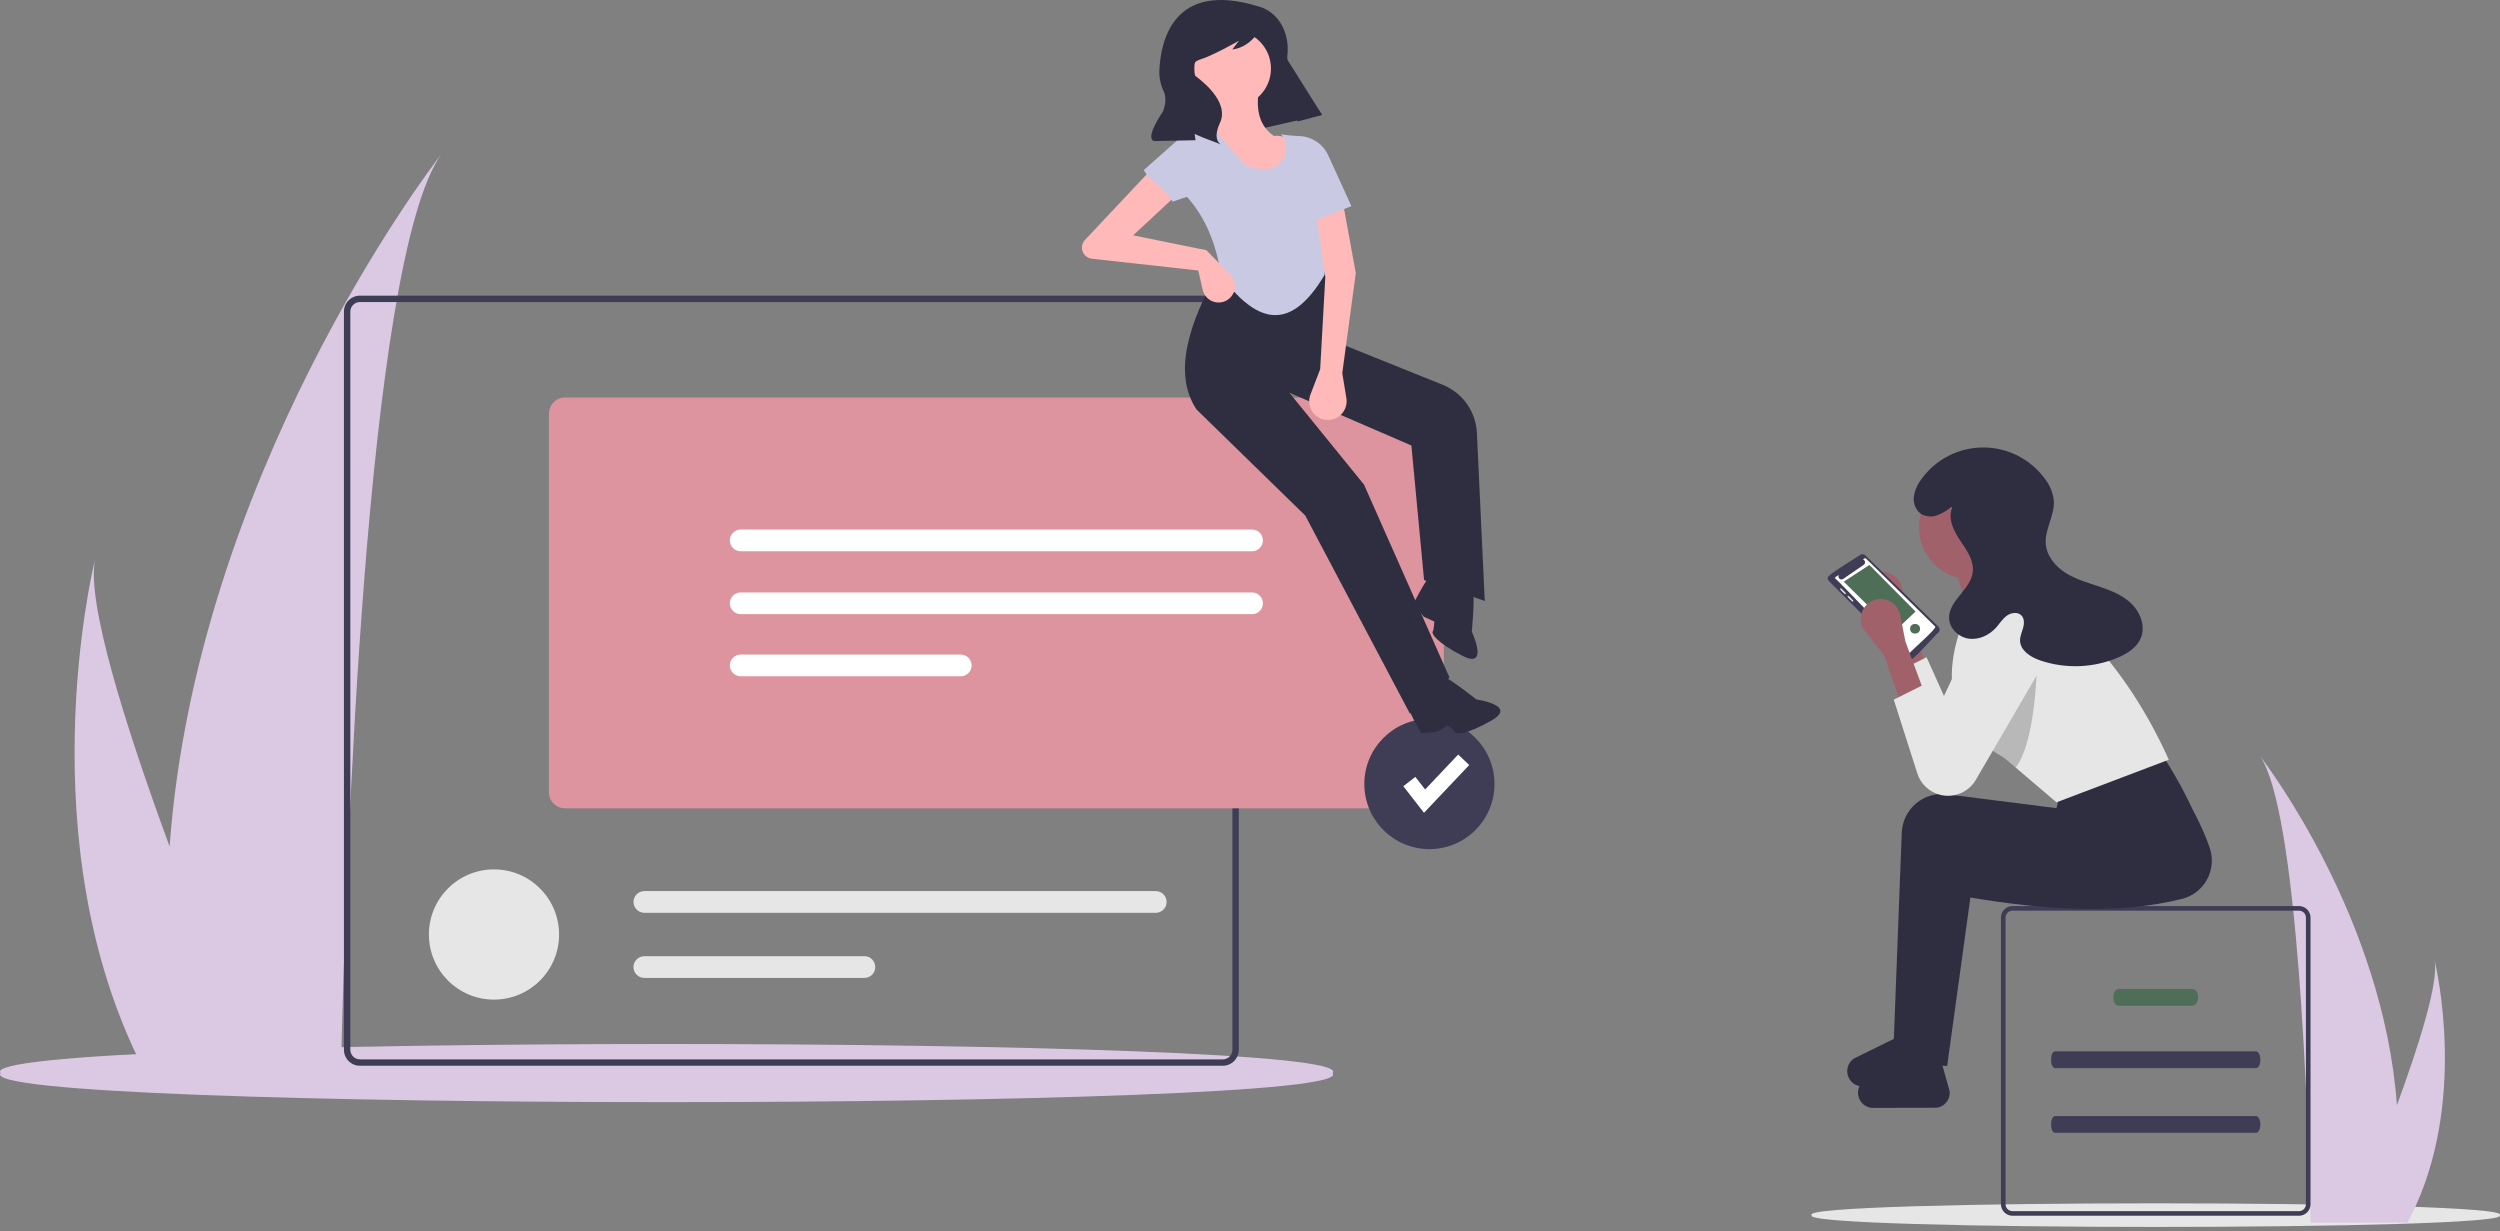 <svg width="540" height="266" viewBox="0 0 540 266" fill="none" xmlns="http://www.w3.org/2000/svg">
<rect x="0" y="0" width="540" height="266" fill="#808080" stroke="none"/>
<g clip-path="url(#clip0)">
<path d="M539.933 262.469C543.68 265.868 387.584 265.868 391.342 262.468C387.596 259.07 543.691 259.07 539.933 262.469Z" fill="#E6E6E6"/>
<path d="M488.121 163.253C496.382 174.935 498.565 241.422 499.051 262.735C499.064 263.215 499.076 263.67 499.082 264.101H519.994C520.25 263.645 520.487 263.196 520.711 262.735C533.107 238.26 526.229 208.915 525.868 207.43C526.809 212.096 522.551 225.618 517.737 238.716C514.801 198.443 489.692 165.286 488.121 163.253Z" fill="#DBC9E4"/>
<path d="M95.324 33.298C78.952 56.448 74.627 188.206 73.664 230.44C73.639 231.392 73.614 232.294 73.602 233.147H32.16C31.654 232.245 31.184 231.355 30.739 230.44C6.176 181.94 19.805 123.786 20.521 120.844C18.655 130.089 27.094 156.886 36.633 182.842C42.453 103.033 92.21 37.327 95.324 33.298Z" fill="#DBC9E4"/>
<path d="M287.837 231.784C295.092 240.155 -7.147 240.155 0.129 231.782C-7.125 223.412 295.114 223.412 287.837 231.784Z" fill="#DBC9E4"/>
<path d="M443.911 227.094C442.75 227.094 442.726 230.713 443.911 230.713H487.308C487.817 230.73 488.235 229.933 488.244 228.934C488.253 227.913 487.827 227.076 487.308 227.094H443.911Z" fill="#3F3D56"/>
<path d="M457.614 213.615C456.107 213.615 456.098 217.234 457.615 217.234H473.59C474.245 217.25 474.784 216.453 474.794 215.454C474.807 214.434 474.258 213.596 473.59 213.615H457.614Z" fill="#4E6E58"/>
<path d="M443.911 241.073C442.75 241.073 442.726 244.692 443.911 244.692H487.308C487.817 244.708 488.235 243.912 488.244 242.912C488.253 241.892 487.827 241.055 487.308 241.073H443.911Z" fill="#3F3D56"/>
<path d="M496.58 195.704H434.695C434.033 195.704 433.399 195.967 432.931 196.435C432.463 196.903 432.2 197.538 432.2 198.2V260.106C432.2 260.768 432.463 261.403 432.931 261.871C433.399 262.339 434.033 262.602 434.695 262.603H496.58C497.242 262.602 497.877 262.339 498.345 261.871C498.813 261.403 499.076 260.768 499.076 260.106V198.2C499.076 197.538 498.813 196.903 498.345 196.435C497.877 195.967 497.242 195.704 496.58 195.704V195.704ZM498.078 260.106C498.077 260.503 497.918 260.884 497.638 261.164C497.357 261.445 496.977 261.603 496.58 261.604H434.695C434.298 261.603 433.918 261.445 433.638 261.164C433.357 260.884 433.199 260.503 433.198 260.106V198.2C433.199 197.803 433.357 197.423 433.638 197.142C433.918 196.862 434.298 196.704 434.695 196.702H496.58C496.977 196.704 497.357 196.862 497.638 197.142C497.918 197.423 498.077 197.803 498.078 198.2V260.106Z" fill="#3F3D56"/>
<path d="M411.115 146.564L416.135 144.053L411.951 132.753L410.849 127.055C410.706 126.314 410.371 125.625 409.877 125.054C409.384 124.484 408.75 124.053 408.038 123.805C407.326 123.557 406.562 123.5 405.821 123.639C405.08 123.779 404.389 124.111 403.817 124.602V124.602C402.969 125.329 402.436 126.358 402.331 127.47C402.227 128.583 402.559 129.693 403.256 130.565L407.349 135.683L411.115 146.564Z" fill="#A0616A"/>
<path d="M409.439 145.309L410.365 148.208L414.521 161.232C414.928 162.509 415.694 163.641 416.728 164.493C417.762 165.345 419.02 165.88 420.351 166.035C421.682 166.19 423.029 165.957 424.23 165.365C425.432 164.773 426.438 163.846 427.126 162.697L440.597 139.601C440.813 139.241 440.997 138.863 441.147 138.471C441.798 136.762 441.766 134.868 441.057 133.182C440.347 131.496 439.016 130.148 437.34 129.419C435.663 128.689 433.77 128.634 432.053 129.264C430.337 129.895 428.93 131.163 428.124 132.804L419.899 150.332L416.136 141.962L409.439 145.309Z" fill="#E6E6E6"/>
<path d="M411.379 229.438L420.583 230.275L425.604 193.864C442.153 196.649 457.765 197.541 471.27 194.172C472.411 193.891 473.482 193.378 474.415 192.663C475.348 191.949 476.124 191.049 476.693 190.021C477.262 188.992 477.612 187.857 477.722 186.686C477.831 185.516 477.698 184.336 477.33 183.219C475.714 178.394 472.866 173.223 469.533 167.916L447.359 175.868L446.522 179.216L422.871 176.221C421.677 176.07 420.464 176.169 419.31 176.512C418.156 176.854 417.086 177.434 416.167 178.212C415.249 178.991 414.503 179.953 413.976 181.035C413.449 182.118 413.153 183.299 413.107 184.502L411.379 229.438Z" fill="#2F2E41"/>
<path d="M401.355 236.493C401.267 235.87 401.358 235.235 401.619 234.663C401.88 234.09 402.3 233.605 402.828 233.264L412.276 228.625L419.4 229.525L421.082 235.558C421.153 235.988 421.136 236.428 421.032 236.851C420.928 237.274 420.739 237.671 420.476 238.019C420.213 238.366 419.883 238.657 419.504 238.872C419.126 239.088 418.707 239.224 418.274 239.273L404.982 239.302C404.131 239.398 403.276 239.158 402.599 238.634C401.922 238.109 401.476 237.341 401.355 236.493V236.493Z" fill="#2F2E41"/>
<path d="M409.054 224.783L418.258 225.62L423.278 189.209C439.828 191.994 455.44 192.886 468.945 189.517C470.086 189.236 471.156 188.722 472.09 188.008C473.023 187.293 473.798 186.394 474.367 185.365C474.937 184.337 475.287 183.201 475.397 182.031C475.506 180.861 475.373 179.68 475.005 178.564C473.388 173.739 470.541 168.568 467.208 163.261L445.034 171.212L444.197 174.561L420.546 171.566C419.352 171.414 418.139 171.513 416.985 171.856C415.831 172.199 414.76 172.778 413.842 173.557C412.924 174.336 412.178 175.297 411.651 176.38C411.124 177.463 410.828 178.644 410.781 179.847L409.054 224.783Z" fill="#2F2E41"/>
<path d="M399.03 231.838C398.941 231.215 399.033 230.58 399.294 230.007C399.555 229.435 399.975 228.95 400.503 228.608L409.951 223.97L417.075 224.87L418.757 230.903C418.828 231.333 418.811 231.772 418.707 232.195C418.603 232.618 418.413 233.016 418.151 233.363C417.888 233.711 417.557 234.001 417.179 234.217C416.8 234.433 416.382 234.569 415.949 234.618L402.657 234.647C401.806 234.743 400.951 234.503 400.274 233.978C399.597 233.454 399.15 232.686 399.03 231.838Z" fill="#2F2E41"/>
<path d="M425.789 125.176C432.027 125.176 437.085 120.116 437.085 113.876C437.085 107.635 432.027 102.576 425.789 102.576C419.55 102.576 414.493 107.635 414.493 113.876C414.493 120.116 419.55 125.176 425.789 125.176Z" fill="#A0616A"/>
<path d="M426.207 136.894L439.176 135.22L434.156 119.735H421.604L426.207 136.894Z" fill="#A0616A"/>
<path d="M422.677 152.508C423.335 154.336 424.289 156.043 425.5 157.561C427.227 159.681 429.302 161.491 431.635 162.915C432.042 163.179 432.464 163.431 432.9 163.679L435.392 165.803L444.196 173.303L468.462 164.097C463.11 152.199 456.432 142.794 448.78 135.218C447.191 132.886 444.924 131.096 442.287 130.092C439.649 129.088 436.767 128.916 434.029 129.6L424.951 131.871C421.721 139.495 420.521 146.506 422.677 152.508Z" fill="#E6E6E6"/>
<path d="M402.911 119.948C402.769 119.808 402.584 119.721 402.386 119.702C402.188 119.682 401.989 119.731 401.823 119.841C401.601 120.075 394.334 124.383 394.79 124.81C394.776 124.94 394.792 125.071 394.835 125.193C394.879 125.316 394.95 125.428 395.042 125.519L411.932 142.342C412.014 142.423 412.112 142.488 412.219 142.532C412.326 142.576 412.441 142.597 412.557 142.596C412.897 143.031 418.432 136.72 418.712 136.599C418.872 136.433 418.96 136.21 418.956 135.979C418.953 135.748 418.859 135.528 418.694 135.367L402.911 119.948Z" fill="#3F3D56"/>
<path d="M396.49 124.631L397.177 124.192C397.109 124.321 397.085 124.47 397.11 124.614C397.135 124.758 397.207 124.89 397.315 124.988C397.423 125.087 397.561 125.147 397.707 125.158C397.852 125.17 397.998 125.133 398.12 125.052L402.568 121.994C402.667 121.923 402.745 121.827 402.793 121.714C402.841 121.602 402.857 121.479 402.839 121.358C402.821 121.238 402.77 121.124 402.692 121.031C402.613 120.938 402.51 120.868 402.395 120.83C402.571 120.77 402.855 120.412 403.046 120.637L418.009 135.346C418.542 135.606 412.572 140.78 412.569 140.984C412.123 141.48 396.776 125.012 396.449 125C396.424 124.975 396.405 124.944 396.393 124.911C396.382 124.877 396.377 124.841 396.381 124.806C396.385 124.77 396.397 124.736 396.416 124.706C396.435 124.676 396.46 124.65 396.49 124.631V124.631Z" fill="white"/>
<path d="M413.759 132.098L409.169 136.427L398.251 125.637L403.792 122.029L413.759 132.098Z" fill="#4E6E58"/>
<path d="M398.676 128.3C398.937 128.109 397.771 127.26 397.721 127.12C397.691 127.091 397.651 127.075 397.609 127.075C397.567 127.075 397.527 127.091 397.497 127.12C397.236 127.311 398.401 128.16 398.451 128.3C398.481 128.329 398.522 128.345 398.564 128.345C398.605 128.345 398.646 128.329 398.676 128.3V128.3Z" fill="#E6E6E6"/>
<path d="M400.284 129.684C400.141 129.631 399.299 128.471 399.105 128.729C398.844 128.92 400.009 129.769 400.06 129.909C400.203 130.056 400.432 129.828 400.284 129.684Z" fill="#E6E6E6"/>
<path d="M412.581 135.814C412.56 137.206 414.746 137.206 414.725 135.814C414.745 134.423 412.56 134.422 412.581 135.814Z" fill="#4E6E58"/>
<path opacity="0.2" d="M425.5 157.561C427.227 159.681 429.302 161.491 431.636 162.915C432.042 163.179 432.464 163.431 432.9 163.679L435.392 165.803C440.338 159.301 440.059 139.544 440.059 139.544L432.532 140.297L425.5 157.561Z" fill="black"/>
<path d="M410.727 152.379L415.747 149.868L411.564 138.568L410.461 132.869C410.318 132.129 409.983 131.439 409.49 130.869C408.996 130.299 408.362 129.868 407.65 129.62C406.939 129.371 406.174 129.314 405.433 129.454C404.692 129.594 404.001 129.926 403.429 130.417V130.417C402.581 131.144 402.048 132.172 401.944 133.285C401.839 134.397 402.171 135.507 402.869 136.38L406.962 141.498L410.727 152.379Z" fill="#A0616A"/>
<path d="M415.748 147.775L409.054 151.124L414.134 167.046C414.499 168.19 415.153 169.22 416.032 170.036C416.912 170.852 417.987 171.427 419.155 171.705V171.705C420.594 172.048 422.105 171.923 423.468 171.349C424.832 170.775 425.978 169.781 426.739 168.512L440.209 145.415C441.164 143.823 441.459 141.922 441.031 140.116C440.602 138.31 439.485 136.743 437.918 135.75V135.75C437.074 135.216 436.128 134.865 435.141 134.721C434.154 134.577 433.147 134.642 432.186 134.913C431.226 135.184 430.333 135.654 429.566 136.292C428.799 136.931 428.175 137.724 427.735 138.62L419.513 156.146L415.748 147.775Z" fill="#E6E6E6"/>
<path d="M421.537 109.474C420.616 110.242 419.577 110.856 418.46 111.291C417.9 111.504 417.299 111.592 416.701 111.549C416.103 111.506 415.521 111.333 414.997 111.042C414.422 110.629 413.969 110.069 413.685 109.421C413.401 108.772 413.296 108.06 413.381 107.357C413.572 105.951 414.137 104.622 415.016 103.508C416.533 101.398 418.526 99.677 420.834 98.486C423.143 97.294 425.7 96.665 428.297 96.651C430.895 96.636 433.459 97.237 435.78 98.403C438.101 99.569 440.114 101.268 441.653 103.361C442.775 104.762 443.465 106.46 443.639 108.247C443.801 111.386 441.653 114.317 441.883 117.452C442.077 120.103 443.98 122.375 446.233 123.784C448.486 125.194 451.09 125.909 453.61 126.756C456.129 127.602 458.677 128.647 460.542 130.542C462.406 132.436 463.435 135.376 462.411 137.83C461.57 139.846 459.572 141.128 457.568 141.996C452.194 144.298 446.158 144.525 440.627 142.632C438.588 141.925 436.361 140.51 436.33 138.351C436.317 137.415 436.738 136.535 436.991 135.633C437.244 134.731 437.292 133.655 436.657 132.966C435.869 132.111 434.414 132.308 433.473 132.989C432.532 133.671 431.921 134.705 431.144 135.569C429.67 137.21 427.435 138.259 425.251 137.95C423.067 137.641 421.093 135.78 421.003 133.575C420.848 129.788 425.591 127.416 426.107 123.661C426.451 121.153 424.819 118.859 423.404 116.759C421.99 114.66 420.674 112.03 421.665 109.7" fill="#2F2E41"/>
<path d="M264.127 230.204H77.742C76.826 230.203 75.949 229.839 75.302 229.191C74.655 228.544 74.291 227.666 74.29 226.751V67.313C74.291 66.397 74.655 65.52 75.302 64.873C75.949 64.225 76.826 63.861 77.742 63.86H264.127C265.042 63.861 265.92 64.225 266.567 64.873C267.214 65.52 267.578 66.397 267.579 67.313V226.751C267.578 227.666 267.214 228.544 266.567 229.191C265.92 229.839 265.042 230.203 264.127 230.204V230.204ZM77.742 65.241C77.193 65.242 76.666 65.46 76.278 65.849C75.89 66.237 75.671 66.764 75.671 67.313V226.751C75.671 227.3 75.89 227.827 76.278 228.215C76.666 228.604 77.193 228.822 77.742 228.823H264.127C264.676 228.822 265.203 228.604 265.591 228.215C265.979 227.827 266.198 227.3 266.198 226.751V67.313C266.198 66.764 265.979 66.237 265.591 65.849C265.203 65.46 264.676 65.242 264.127 65.241H77.742Z" fill="#3F3D56"/>
<path d="M106.702 215.916C114.468 215.916 120.762 209.619 120.762 201.852C120.762 194.084 114.468 187.787 106.702 187.787C98.937 187.787 92.643 194.084 92.643 201.852C92.643 209.619 98.937 215.916 106.702 215.916Z" fill="#E6E6E6"/>
<path d="M139.174 192.475C138.553 192.476 137.958 192.723 137.519 193.163C137.08 193.602 136.834 194.198 136.834 194.819C136.834 195.44 137.08 196.036 137.519 196.476C137.958 196.915 138.553 197.162 139.174 197.163H249.645C250.266 197.163 250.862 196.916 251.302 196.477C251.741 196.037 251.988 195.441 251.988 194.819C251.988 194.198 251.741 193.601 251.302 193.162C250.862 192.722 250.266 192.475 249.645 192.475H139.174Z" fill="#E6E6E6"/>
<path d="M139.174 206.54C138.552 206.54 137.956 206.787 137.517 207.226C137.077 207.666 136.831 208.262 136.831 208.884C136.831 209.505 137.077 210.102 137.517 210.541C137.956 210.981 138.552 211.228 139.174 211.228H186.71C187.018 211.228 187.323 211.168 187.608 211.05C187.892 210.933 188.151 210.76 188.369 210.542C188.587 210.325 188.76 210.066 188.878 209.782C188.996 209.497 189.056 209.192 189.056 208.884C189.056 208.576 188.996 208.27 188.878 207.986C188.76 207.701 188.587 207.443 188.369 207.225C188.151 207.007 187.892 206.835 187.608 206.717C187.323 206.599 187.018 206.539 186.71 206.54H139.174Z" fill="#E6E6E6"/>
<path d="M308.41 174.594H122.025C121.11 174.593 120.232 174.228 119.585 173.581C118.938 172.934 118.574 172.056 118.573 171.141V89.317C118.574 88.402 118.938 87.525 119.585 86.877C120.232 86.23 121.11 85.866 122.025 85.865H308.41C309.326 85.866 310.203 86.23 310.85 86.877C311.497 87.525 311.861 88.402 311.862 89.317V171.141C311.861 172.056 311.497 172.934 310.85 173.581C310.203 174.228 309.326 174.593 308.41 174.594Z" fill="#DD949F"/>
<path d="M159.982 114.385C159.361 114.386 158.766 114.633 158.327 115.073C157.889 115.512 157.642 116.108 157.642 116.729C157.642 117.35 157.889 117.946 158.327 118.385C158.766 118.825 159.361 119.072 159.982 119.073H270.453C271.074 119.072 271.669 118.825 272.108 118.385C272.546 117.946 272.793 117.35 272.793 116.729C272.793 116.108 272.546 115.512 272.108 115.073C271.669 114.633 271.074 114.386 270.453 114.385H159.982Z" fill="white"/>
<path d="M159.982 127.968C159.361 127.968 158.766 128.216 158.327 128.655C157.889 129.095 157.642 129.691 157.642 130.312C157.642 130.933 157.889 131.528 158.327 131.968C158.766 132.407 159.361 132.655 159.982 132.656H270.453C271.074 132.655 271.669 132.407 272.108 131.968C272.546 131.528 272.793 130.933 272.793 130.312C272.793 129.691 272.546 129.095 272.108 128.655C271.669 128.216 271.074 127.968 270.453 127.968H159.982Z" fill="white"/>
<path d="M159.982 141.385C159.361 141.386 158.766 141.634 158.327 142.073C157.889 142.513 157.642 143.108 157.642 143.729C157.642 144.351 157.889 144.946 158.327 145.386C158.766 145.825 159.361 146.073 159.982 146.074H207.518C207.826 146.074 208.131 146.014 208.416 145.896C208.7 145.779 208.959 145.606 209.177 145.388C209.395 145.171 209.568 144.912 209.686 144.627C209.804 144.343 209.865 144.038 209.865 143.729C209.865 143.421 209.804 143.116 209.686 142.832C209.568 142.547 209.395 142.288 209.177 142.071C208.959 141.853 208.7 141.68 208.416 141.563C208.131 141.445 207.826 141.385 207.518 141.385H159.982Z" fill="white"/>
<path d="M308.753 183.411C316.518 183.411 322.813 177.114 322.813 169.346C322.813 161.578 316.518 155.281 308.753 155.281C300.988 155.281 294.693 161.578 294.693 169.346C294.693 177.114 300.988 183.411 308.753 183.411Z" fill="#3F3D56"/>
<path d="M307.581 175.565L303.119 169.826L305.714 167.806L307.827 170.524L314.965 162.986L317.352 165.249L307.581 175.565Z" fill="white"/>
<path d="M285.551 24.788L262.704 30.018L253.051 11.806L272.587 4.176L285.551 24.788Z" fill="#2F2E41"/>
<path d="M304.536 154.136L313.098 146.353L294.632 104.686L278.497 84.818L304.859 96.232L307.602 125.295L320.711 129.807L319.012 93.519C318.906 91.256 318.152 89.072 316.841 87.225C315.529 85.378 313.714 83.948 311.613 83.103L289.984 74.412L286.112 58.152L263.533 57.829C256.517 70.041 253.381 80.79 258.445 88.445L281.939 111.366L304.536 154.136Z" fill="#2F2E41"/>
<path d="M308.526 148.803C308.526 148.803 309.743 145.165 311.651 146.003C313.559 146.84 318.903 151.083 318.903 151.083C318.903 151.083 327.829 152.346 322.238 155.581C316.647 158.817 314.46 158.616 314.282 158.158C314.104 157.7 312.653 156.684 312.653 156.684L310.544 158.035L306.985 158.369C306.985 158.369 302.325 150.472 303.824 150.262C305.324 150.053 308.604 150.355 308.526 148.803Z" fill="#2F2E41"/>
<path d="M314.157 126.491C314.157 126.491 317.869 125.526 318.209 127.582C318.548 129.639 317.91 136.433 317.91 136.433C317.91 136.433 321.723 144.605 315.962 141.684C310.2 138.763 309.176 136.82 309.462 136.421C309.748 136.021 309.807 134.251 309.807 134.251L307.525 133.22L305.303 130.418C305.303 130.418 309.376 122.203 310.369 123.346C311.363 124.489 312.9 127.403 314.157 126.491Z" fill="#2F2E41"/>
<path d="M266.252 23.086C270.822 23.086 274.528 19.38 274.528 14.808C274.528 10.236 270.822 6.53 266.252 6.53C261.682 6.53 257.977 10.236 257.977 14.808C257.977 19.38 261.682 23.086 266.252 23.086Z" fill="#FFB9B9"/>
<path d="M265.291 42.087L285.379 39.186C282.381 33.756 279.289 28.808 275.134 29.361C271.437 26.773 271.224 22.612 272.159 17.933L262.104 20.622C262.989 23.506 262.646 26.039 260.29 27.994C263.583 32.631 265.713 37.311 265.291 42.087Z" fill="#FFB9B9"/>
<path d="M263.773 59.71C270.911 69.007 278.231 72.68 286.102 59.39L286.75 53.46C291.801 47.089 290.322 41.583 284.163 36.698L281.193 29.712L276.717 28.99C277.306 29.671 277.681 30.512 277.793 31.406C277.905 32.3 277.749 33.207 277.346 34.013C276.943 34.819 276.311 35.487 275.528 35.933C274.746 36.379 273.849 36.584 272.95 36.52L271.332 36.406C270.732 36.364 270.147 36.203 269.61 35.933C269.072 35.663 268.593 35.29 268.201 34.834L261.325 26.85L258.428 27.625C258.099 27.713 257.806 27.901 257.59 28.163C257.374 28.425 257.245 28.748 257.221 29.087L256.281 42.393C260.417 46.976 262.796 52.834 263.773 59.71Z" fill="#CAC9E4"/>
<path d="M260.577 54.045L244.767 50.834L255.268 41.06L251.271 33.831L234.299 51.889C234.008 52.22 233.813 52.626 233.736 53.06C233.659 53.495 233.702 53.943 233.862 54.355C234.021 54.767 234.291 55.127 234.641 55.396C234.991 55.666 235.408 55.834 235.847 55.882L258.832 58.429L259.775 62.59C259.9 63.143 260.157 63.658 260.524 64.091C260.89 64.525 261.355 64.863 261.88 65.079C262.405 65.294 262.974 65.38 263.539 65.329C264.104 65.278 264.649 65.092 265.127 64.786V64.786C265.569 64.503 265.943 64.124 266.221 63.679C266.499 63.233 266.674 62.731 266.733 62.209C266.793 61.687 266.735 61.158 266.565 60.661C266.395 60.164 266.116 59.712 265.749 59.336L260.577 54.045Z" fill="#FFB9B9"/>
<path d="M285.157 79.751L283.059 85.217C282.854 85.751 282.764 86.322 282.796 86.893C282.829 87.465 282.981 88.022 283.245 88.53C283.509 89.037 283.877 89.483 284.326 89.838C284.774 90.193 285.293 90.448 285.848 90.587V90.587C286.497 90.75 287.178 90.749 287.827 90.584C288.476 90.419 289.075 90.095 289.568 89.641C290.061 89.187 290.433 88.618 290.652 87.984C290.87 87.35 290.928 86.672 290.819 86.011L289.931 80.604L292.85 58.979L290.241 44.694L284.292 46.521L286.268 59.819L285.157 79.751Z" fill="#FFB9B9"/>
<path d="M282.913 48.046L291.907 44.537L286.894 33.548C286.358 32.374 285.514 31.368 284.45 30.638C283.386 29.907 282.144 29.48 280.856 29.402L278.55 29.262L282.913 48.046Z" fill="#CAC9E4"/>
<path d="M253.283 43.563L262.873 40.315L259.492 28.807C259.383 28.434 259.144 28.113 258.819 27.901C258.494 27.688 258.104 27.598 257.719 27.648V27.648C257.393 27.689 257.088 27.828 256.842 28.046L247.045 36.74C248.92 39.827 250.915 39.904 253.283 43.563Z" fill="#CAC9E4"/>
<path d="M271.75 1.368C271.75 1.368 276.811 2.32 277.981 8.634C278.164 9.699 278.198 10.784 278.081 11.859C277.964 13.074 278.133 15.641 280.771 18.664C282.493 20.624 284.097 22.685 285.575 24.835L280.287 26.243L277.924 17.479C276.778 13.229 275.013 9.172 272.686 5.436L272.638 5.359C272.638 5.359 270.881 10.053 266.173 10.697L267.625 8.785C267.625 8.785 262.122 11.968 259.004 12.94C258.648 13.051 258.329 13.257 258.082 13.536C257.834 13.815 257.667 14.156 257.599 14.522C257.531 14.889 257.565 15.267 257.696 15.616C257.827 15.965 258.05 16.272 258.343 16.503C258.365 16.521 258.387 16.538 258.41 16.555C260.703 18.298 265.382 22.456 263.534 26.478C261.685 30.5 263.841 31.233 263.841 31.233L259.866 29.72L258.047 28.941L258.231 30.287L249.35 30.473C249.35 30.473 246.95 30.458 251.213 24.05C251.213 24.05 252.241 21.647 251.397 19.812C250.719 18.422 250.382 16.89 250.413 15.344C250.681 8.883 253.402 -4.26 271.75 1.368Z" fill="#2F2E41"/>
</g>
<defs>
<clipPath id="clip0">
<rect width="540" height="265.018" fill="white"/>
</clipPath>
</defs>
</svg>
